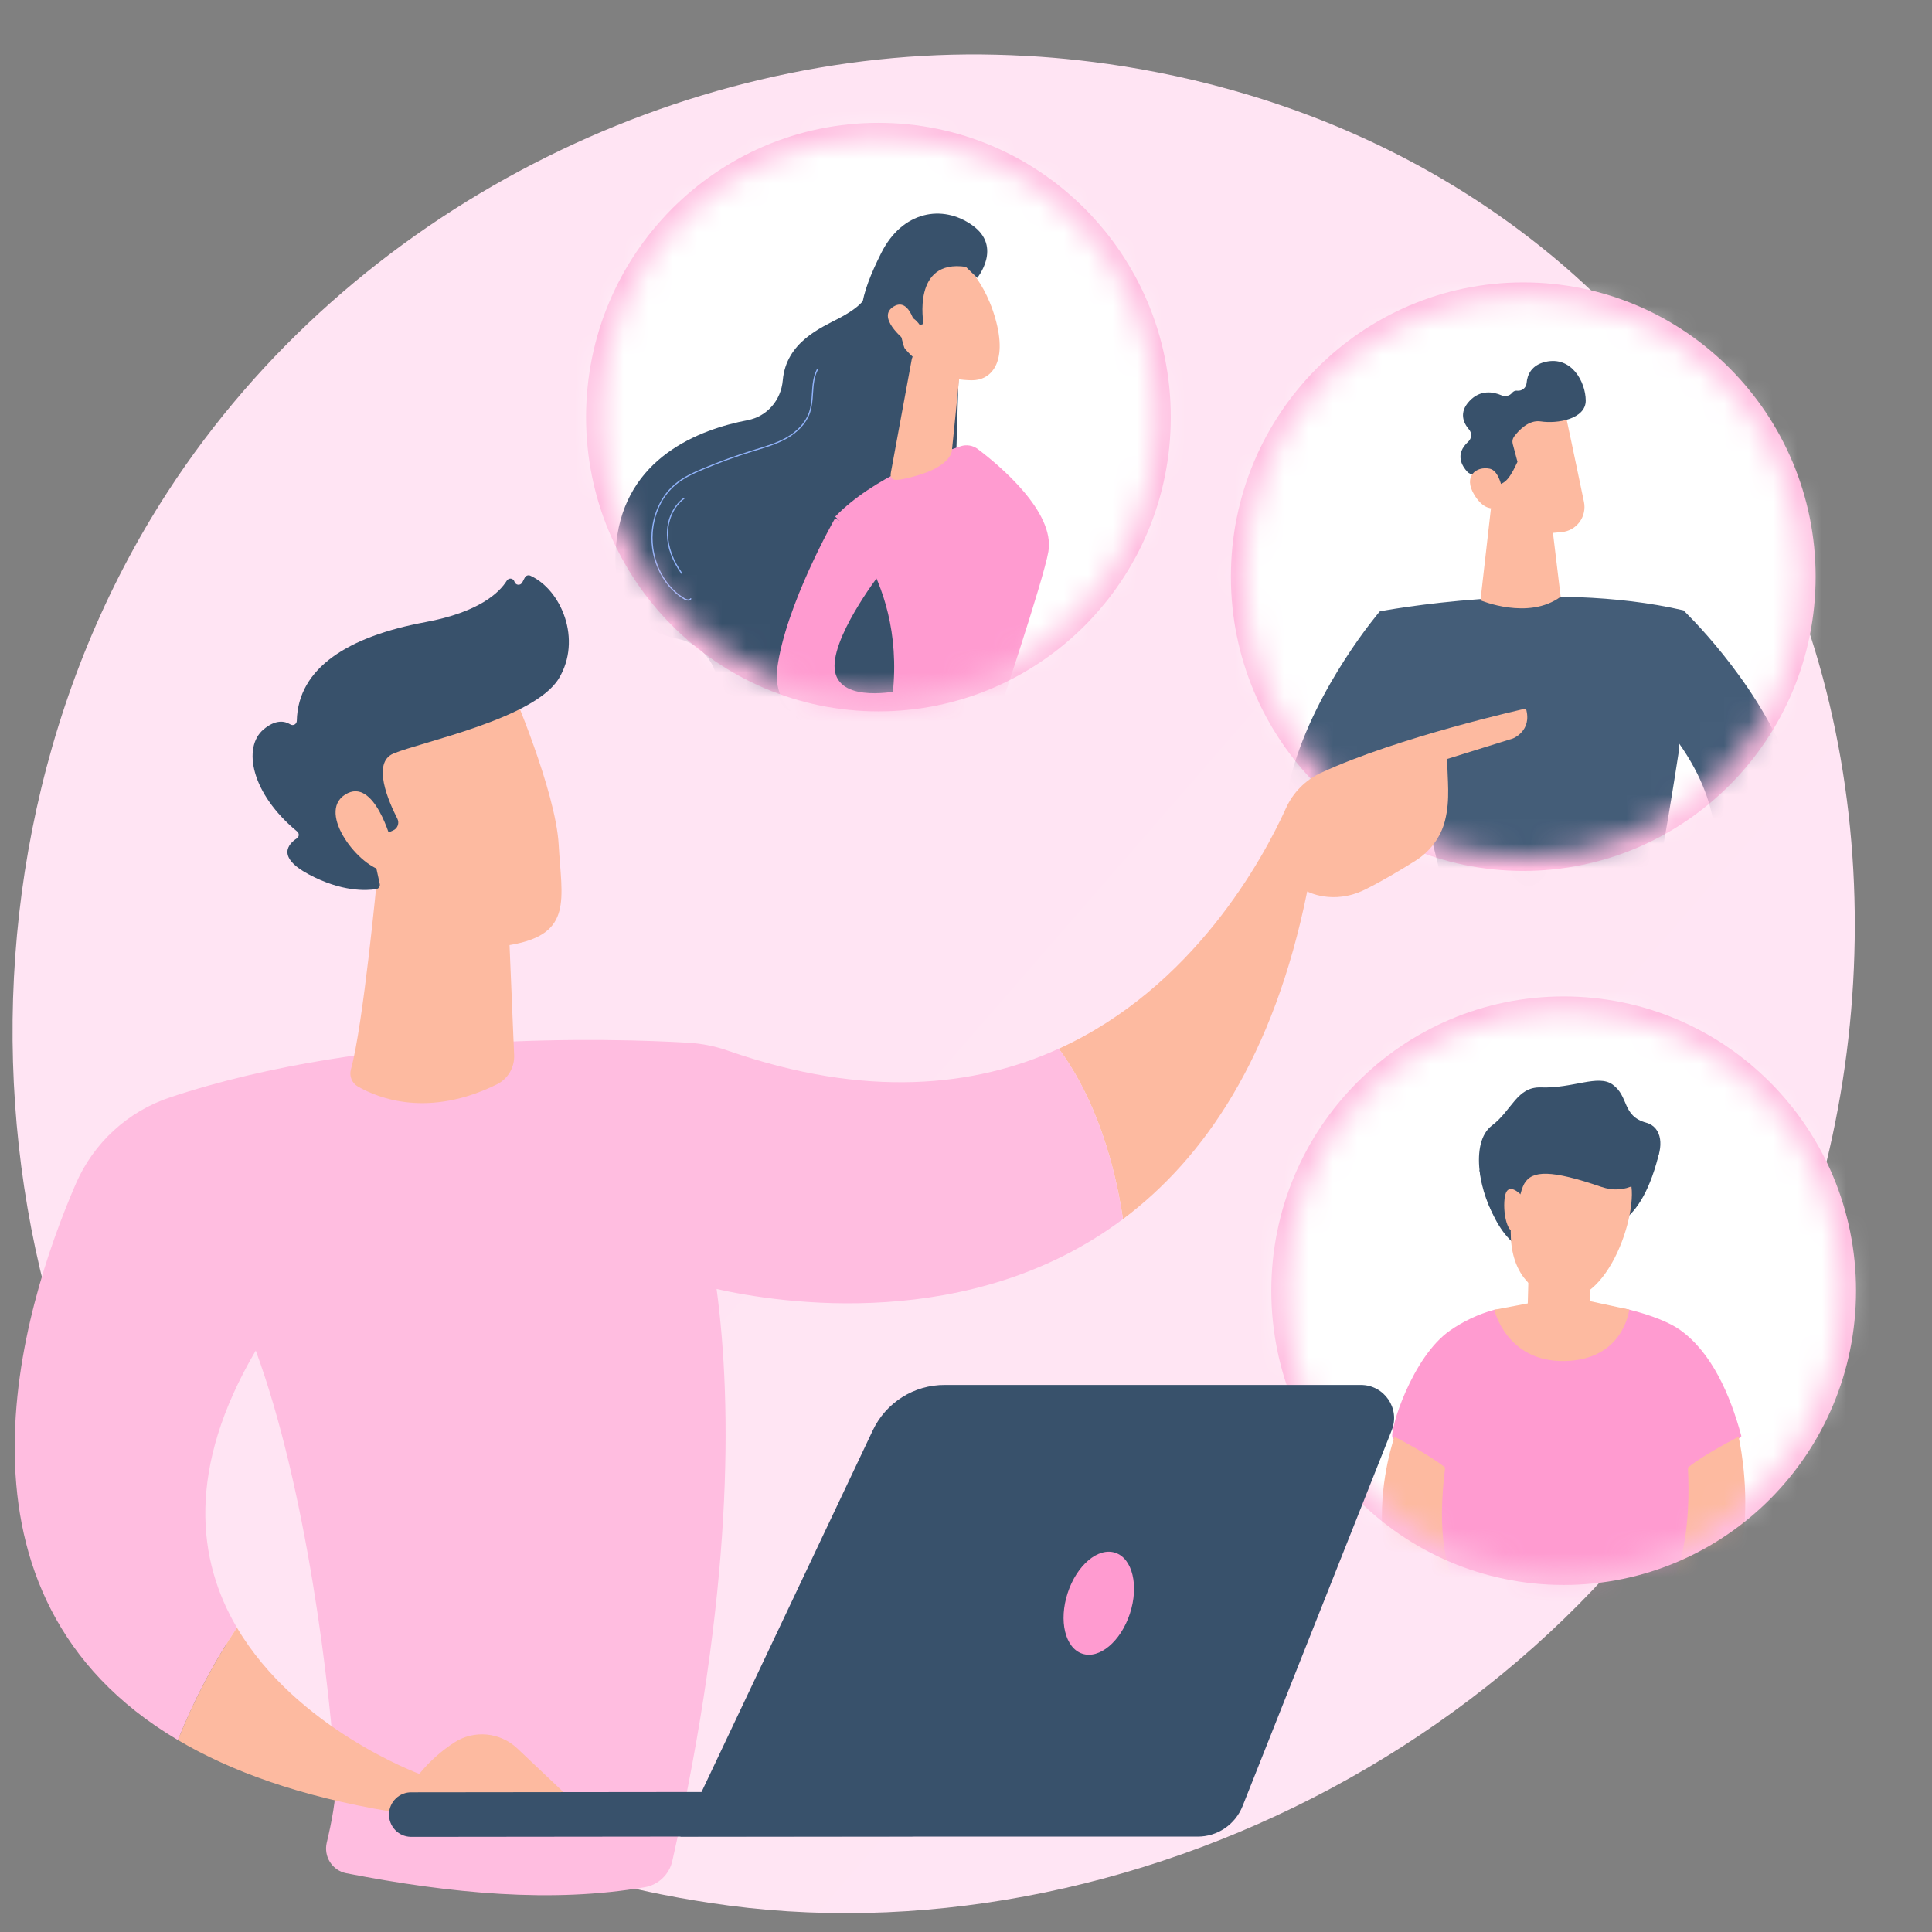<svg width="79" height="79" viewBox="0 0 79 79" fill="none" xmlns="http://www.w3.org/2000/svg">
<rect x="0" y="0" width="79" height="79" fill="#808080" stroke="none"/>
<g id="Frame" clip-path="url(#clip0_764_640)">
<path id="Vector" d="M72.686 53.573C65.378 70.773 45.909 80.409 29.026 77.809C26.279 77.386 18.747 76.126 12.079 70.182C-0.758 58.741 -3.503 36.084 6.852 20.117C14.389 8.497 27.899 1.909 40.736 2.238C43.501 2.309 54.099 2.747 63.412 10.422C64.781 11.549 67.797 14.229 70.516 18.479C76.901 28.459 77.449 42.363 72.686 53.573Z" fill="url(#paint0_linear_764_640)"/>
<path id="Vector_2" d="M62.287 35.612C68.889 35.612 74.242 30.225 74.242 23.58C74.242 16.935 68.889 11.548 62.287 11.548C55.684 11.548 50.332 16.935 50.332 23.58C50.332 30.225 55.684 35.612 62.287 35.612Z" fill="#FFBDE0"/>
<g id="Clip path group">
<mask id="mask0_764_640" style="mask-type:luminance" maskUnits="userSpaceOnUse" x="50" y="12" width="24" height="24">
<g id="clip-path">
<path id="Vector_3" d="M62.277 35.046C68.564 35.046 73.66 29.917 73.66 23.59C73.66 17.263 68.564 12.134 62.277 12.134C55.991 12.134 50.895 17.263 50.895 23.59C50.895 29.917 55.991 35.046 62.277 35.046Z" fill="white"/>
</g>
</mask>
<g mask="url(#mask0_764_640)">
<g id="Group">
<path id="Vector_4" d="M76.543 38.01L48.98 38.915C48.9 38.918 48.822 38.888 48.764 38.833C48.705 38.778 48.671 38.702 48.668 38.621L47.676 8.001C47.673 7.921 47.703 7.842 47.758 7.783C47.812 7.725 47.888 7.69 47.968 7.687L75.531 6.781C75.611 6.779 75.689 6.809 75.747 6.864C75.806 6.919 75.84 6.995 75.843 7.076L76.836 37.696C76.838 37.776 76.809 37.855 76.754 37.914C76.699 37.973 76.623 38.007 76.543 38.01Z" fill="white"/>
<path id="Vector_5" d="M56.422 24.998C56.422 24.998 63.318 23.668 68.837 24.957L68.657 30.661C68.657 30.661 67.454 38.602 66.473 42.127C66.473 42.127 62.301 42.999 60.259 41.964C60.259 41.964 58.296 32.104 57.336 30.665C57.338 30.665 56.3 26.84 56.422 24.998Z" fill="#445D78"/>
<path id="Vector_6" d="M61.075 19.823L60.537 24.546C60.537 24.546 62.495 25.375 63.816 24.4L63.417 21.093L61.075 19.823Z" fill="#FDBAA0"/>
<path id="Vector_7" d="M63.948 16.666C63.971 16.705 64.465 19.061 64.768 20.52C64.798 20.662 64.797 20.809 64.766 20.951C64.736 21.093 64.675 21.227 64.59 21.343C64.504 21.46 64.394 21.558 64.269 21.629C64.143 21.7 64.004 21.744 63.86 21.757L63.302 21.808C62.808 21.854 62.314 21.713 61.918 21.412C61.522 21.11 61.252 20.671 61.16 20.18L60.67 17.536C60.67 17.536 63.389 15.719 63.948 16.666Z" fill="#FDBAA0"/>
<path id="Vector_8" d="M60.067 17.56C59.844 17.299 59.643 16.871 60.085 16.4C60.532 15.923 61.06 16.02 61.397 16.165C61.547 16.229 61.727 16.192 61.829 16.064C61.854 16.032 61.887 16.007 61.925 15.991C61.963 15.976 62.004 15.97 62.045 15.976C62.09 15.981 62.136 15.976 62.18 15.963C62.223 15.95 62.264 15.928 62.299 15.899C62.335 15.87 62.364 15.834 62.385 15.793C62.406 15.753 62.419 15.708 62.423 15.662C62.452 15.328 62.616 14.929 63.197 14.796C64.264 14.552 64.835 15.616 64.841 16.377C64.846 17.138 63.675 17.336 63.003 17.232C62.509 17.155 62.099 17.603 61.916 17.846C61.883 17.89 61.861 17.94 61.851 17.994C61.84 18.047 61.842 18.102 61.856 18.155L62.05 18.884C61.939 19.116 61.831 19.353 61.672 19.553C61.558 19.697 61.429 19.779 61.293 19.816C61.08 19.448 60.518 19.402 60.258 19.403C60.209 19.403 60.16 19.393 60.115 19.373C60.07 19.353 60.029 19.324 59.996 19.288C59.792 19.068 59.469 18.573 60.041 18.057C60.108 17.994 60.149 17.907 60.154 17.814C60.159 17.721 60.128 17.63 60.067 17.56Z" fill="#38516B"/>
<path id="Vector_9" d="M61.512 20.596C61.512 20.596 61.446 19.271 60.909 19.164C60.371 19.057 59.809 19.464 60.29 20.243C60.89 21.212 61.512 20.596 61.512 20.596Z" fill="#FDBAA0"/>
<path id="Vector_10" d="M56.422 24.998C56.422 24.998 46.041 37.101 58.864 41.182L58.834 40.264C58.834 40.264 53.961 36.381 57.43 30.754C57.43 30.754 56.805 25.537 56.422 24.998Z" fill="#445D78"/>
<path id="Vector_11" d="M68.837 24.958C68.837 24.958 80.424 35.972 67.893 40.886L67.863 39.968C67.863 39.968 72.475 35.773 68.648 30.386C68.648 30.387 68.137 25.9 68.837 24.958Z" fill="#445D78"/>
</g>
</g>
</g>
<path id="Vector_12" d="M35.92 29.088C42.522 29.088 47.874 23.701 47.874 17.056C47.874 10.411 42.522 5.023 35.92 5.023C29.317 5.023 23.965 10.411 23.965 17.056C23.965 23.701 29.317 29.088 35.92 29.088Z" fill="#FFBDE0"/>
<g id="Clip path group_2">
<mask id="mask1_764_640" style="mask-type:luminance" maskUnits="userSpaceOnUse" x="24" y="5" width="24" height="24">
<g id="clip-path-2">
<path id="Vector_13" d="M35.91 28.521C42.196 28.521 47.292 23.392 47.292 17.065C47.292 10.738 42.196 5.608 35.91 5.608C29.623 5.608 24.527 10.738 24.527 17.065C24.527 23.392 29.623 28.521 35.91 28.521Z" fill="white"/>
</g>
</mask>
<g mask="url(#mask1_764_640)">
<g id="Group_2">
<path id="Vector_14" d="M50.174 31.485L22.612 32.391C22.532 32.393 22.454 32.363 22.396 32.308C22.338 32.253 22.303 32.177 22.301 32.097L21.307 1.477C21.304 1.396 21.334 1.318 21.389 1.259C21.443 1.2 21.519 1.166 21.599 1.163L49.161 0.257C49.241 0.254 49.319 0.284 49.378 0.339C49.436 0.394 49.471 0.471 49.473 0.551L50.467 31.171C50.469 31.252 50.44 31.33 50.385 31.389C50.33 31.448 50.254 31.482 50.174 31.485Z" fill="white"/>
<path id="Vector_15" d="M35.42 11.901C35.42 11.901 35.641 12.309 34.32 13.007C33.584 13.396 32.145 13.984 32.008 15.553C31.938 16.363 31.367 17.03 30.573 17.181C28.595 17.559 25.568 18.709 25.2 22.201C24.921 24.869 26.299 25.826 27.722 26.125C28.766 26.342 29.49 27.332 29.318 28.392C29.153 29.409 29.494 30.564 31.264 31.425C35.23 33.352 38.871 26.247 38.871 26.247L39.237 14.056L35.42 11.901Z" fill="#38516B"/>
<path id="Vector_16" d="M36.353 29.358C37.409 24.011 34.152 21.125 34.152 21.125C35.695 19.525 38.316 18.562 39.286 18.246C39.403 18.207 39.528 18.198 39.649 18.219C39.77 18.239 39.885 18.289 39.983 18.363C40.849 19.017 43.144 20.922 42.869 22.553C42.669 23.728 40.687 29.626 40.687 29.626C40.687 29.626 38.697 30.664 36.353 29.358Z" fill="#FF9BD0"/>
<path id="Vector_17" d="M37.279 14.706L36.43 19.312C36.347 19.719 36.71 19.639 37.111 19.547C37.769 19.398 38.614 19.109 38.88 18.58C38.906 18.525 38.922 18.466 38.926 18.406L39.248 15.221C39.26 15.098 39.233 14.974 39.169 14.869C39.105 14.763 39.01 14.681 38.896 14.635L38.044 14.291C37.967 14.26 37.884 14.246 37.801 14.251C37.719 14.256 37.638 14.279 37.565 14.318C37.492 14.358 37.428 14.413 37.379 14.48C37.33 14.547 37.295 14.624 37.279 14.706Z" fill="#FDBAA0"/>
<path id="Vector_18" d="M39.066 10.471C39.066 10.471 40.169 11.165 40.697 13.016C41.226 14.867 40.498 15.564 39.726 15.55C38.954 15.537 37.829 15.337 36.814 14.033C35.798 12.728 37.624 9.626 39.066 10.471Z" fill="#FDBAA0"/>
<path id="Vector_19" d="M37.764 13.244C37.764 13.244 37.275 10.582 39.496 10.912L39.959 11.364C39.959 11.364 40.996 10.101 39.768 9.218C38.539 8.335 36.889 8.632 36.031 10.35C35.172 12.068 34.882 13.264 35.688 14.284C36.494 15.303 37.041 14.384 37.041 14.384C37.041 14.384 36.656 13.491 36.935 13.091C37.214 12.692 37.614 13.293 37.614 13.293L37.764 13.244Z" fill="#38516B"/>
<path id="Vector_20" d="M37.469 13.484C37.469 13.484 37.227 12.114 36.541 12.534C35.856 12.954 36.838 13.81 37.23 14.101L37.469 13.484Z" fill="#FDBAA0"/>
<path id="Vector_21" d="M34.14 21.203C34.14 21.203 32.117 24.736 31.779 27.343C31.442 29.95 35.557 30.883 37.006 29.317L36.753 28.245C36.753 28.245 34.407 28.761 34.147 27.474C33.888 26.187 35.941 23.517 35.941 23.517C35.941 23.517 35.228 21.597 34.14 21.203Z" fill="#FF9BD0"/>
<path id="Vector_22" d="M28.146 24.559C28.079 24.556 28.015 24.536 27.959 24.499C27.026 23.934 26.495 22.717 26.67 21.541C26.774 20.835 27.098 20.219 27.581 19.804C27.924 19.51 28.336 19.323 28.73 19.157C29.392 18.878 30.075 18.628 30.761 18.415L30.93 18.363C31.331 18.24 31.745 18.113 32.117 17.909C32.592 17.647 32.932 17.28 33.074 16.875C33.162 16.623 33.182 16.346 33.198 16.079C33.22 15.749 33.242 15.408 33.396 15.111C33.397 15.108 33.399 15.105 33.402 15.103C33.404 15.101 33.407 15.1 33.41 15.099C33.413 15.098 33.416 15.098 33.419 15.098C33.422 15.098 33.425 15.099 33.428 15.1C33.431 15.102 33.434 15.104 33.436 15.106C33.438 15.109 33.439 15.111 33.44 15.114C33.441 15.117 33.441 15.121 33.441 15.124C33.441 15.127 33.44 15.13 33.439 15.133C33.289 15.421 33.267 15.757 33.246 16.083C33.228 16.354 33.21 16.634 33.119 16.893C32.973 17.308 32.625 17.685 32.139 17.951C31.764 18.158 31.347 18.286 30.943 18.41C30.887 18.427 30.831 18.444 30.775 18.461C30.09 18.674 29.408 18.923 28.748 19.202C28.358 19.365 27.95 19.551 27.612 19.841C27.137 20.248 26.819 20.854 26.717 21.547C26.545 22.705 27.067 23.902 27.984 24.457C28.05 24.497 28.175 24.546 28.224 24.471C28.226 24.469 28.228 24.466 28.231 24.465C28.234 24.463 28.237 24.462 28.24 24.461C28.243 24.46 28.246 24.46 28.249 24.461C28.252 24.462 28.255 24.463 28.258 24.465C28.261 24.466 28.263 24.469 28.264 24.471C28.266 24.474 28.267 24.477 28.268 24.48C28.269 24.483 28.269 24.486 28.268 24.49C28.267 24.493 28.266 24.496 28.264 24.498C28.251 24.518 28.234 24.534 28.213 24.544C28.192 24.555 28.169 24.56 28.146 24.559Z" fill="#91B3FA"/>
<path id="Vector_23" d="M27.876 23.468C27.873 23.468 27.869 23.468 27.865 23.466C27.862 23.464 27.859 23.461 27.857 23.458C27.486 22.942 27.283 22.393 27.27 21.871C27.255 21.258 27.517 20.678 27.955 20.358C27.96 20.354 27.966 20.353 27.973 20.354C27.979 20.355 27.985 20.358 27.988 20.363C27.992 20.369 27.994 20.375 27.993 20.381C27.992 20.388 27.988 20.393 27.983 20.397C27.558 20.708 27.303 21.272 27.318 21.869C27.331 22.382 27.531 22.921 27.896 23.43C27.897 23.433 27.899 23.436 27.899 23.439C27.9 23.442 27.9 23.445 27.9 23.448C27.899 23.451 27.898 23.454 27.897 23.457C27.895 23.46 27.893 23.462 27.89 23.464C27.886 23.467 27.881 23.468 27.876 23.468Z" fill="#91B3FA"/>
</g>
</g>
</g>
<path id="Vector_24" d="M63.939 64.809C70.542 64.809 75.894 59.422 75.894 52.776C75.894 46.131 70.542 40.744 63.939 40.744C57.337 40.744 51.984 46.131 51.984 52.776C51.984 59.422 57.337 64.809 63.939 64.809Z" fill="#FFBDE0"/>
<g id="Clip path group_3">
<mask id="mask2_764_640" style="mask-type:luminance" maskUnits="userSpaceOnUse" x="52" y="41" width="24" height="24">
<g id="clip-path-3">
<path id="Vector_25" d="M63.929 64.242C70.216 64.242 75.312 59.112 75.312 52.785C75.312 46.458 70.216 41.329 63.929 41.329C57.643 41.329 52.547 46.458 52.547 52.785C52.547 59.112 57.643 64.242 63.929 64.242Z" fill="white"/>
</g>
</mask>
<g mask="url(#mask2_764_640)">
<g id="Group_3">
<path id="Vector_26" d="M78.192 67.206L50.63 68.112C50.55 68.114 50.472 68.084 50.413 68.029C50.355 67.974 50.32 67.898 50.317 67.817L49.326 37.197C49.324 37.117 49.353 37.039 49.408 36.98C49.463 36.921 49.539 36.886 49.619 36.883L77.181 35.978C77.261 35.975 77.339 36.005 77.397 36.06C77.456 36.115 77.49 36.191 77.493 36.272L78.486 66.892C78.489 66.973 78.459 67.051 78.404 67.11C78.349 67.169 78.272 67.204 78.192 67.206Z" fill="white"/>
<path id="Vector_27" d="M61.927 46.765C61.905 46.807 60.498 47.851 60.498 47.851C60.498 47.851 60.809 50.089 62.071 50.972C63.459 51.944 65.419 50.172 65.419 50.172C65.419 50.172 66.979 50.545 67.809 47.277C67.998 46.527 66.9 46.462 65.574 46.602C63.864 46.78 61.927 46.765 61.927 46.765Z" fill="#38516B"/>
<path id="Vector_28" d="M59.297 54.402C59.847 54.02 60.457 53.734 61.102 53.557C61.344 53.49 62.654 53.873 63.463 53.855C64.573 53.828 65.704 53.321 66.62 53.551C67.529 53.779 68.274 54.077 68.704 54.385C69.99 55.306 70.746 57.023 71.206 58.724C70.335 59.625 69.237 60.025 69.237 60.025L69.035 68.294L64.177 70.795L58.631 67.993L58.83 59.912C58.83 59.912 57.069 59.087 56.94 58.786C56.81 58.486 57.743 55.477 59.297 54.402Z" fill="#FF9BD0"/>
<path id="Vector_29" d="M57.021 58.75C57.021 58.75 54.662 65.334 60.041 68.04C61.159 67.89 60.729 66.023 60.729 66.023C60.729 66.023 58.391 65.502 59.093 60.01C58.447 59.475 57.021 58.75 57.021 58.75Z" fill="#FDBAA0"/>
<path id="Vector_30" d="M71.092 58.75C71.092 58.75 72.715 65.623 68.071 68.04C66.954 67.89 67.384 66.023 67.384 66.023C67.384 66.023 69.268 65.089 69.02 60.01C69.665 59.475 71.092 58.75 71.092 58.75Z" fill="#FDBAA0"/>
<path id="Vector_31" d="M61.102 53.557C61.102 53.557 61.592 55.698 63.976 55.653C66.403 55.609 66.619 53.55 66.619 53.55L65.033 53.208L64.901 51.43L62.516 51.608L62.471 53.297L61.102 53.557Z" fill="#FDBAA0"/>
<path id="Vector_32" d="M62.85 46.392C62.85 46.392 60.117 51.721 63.359 53.015C65.647 53.926 67.081 49.475 66.653 48.27C65.992 46.406 65.556 46.627 65.556 46.627L62.85 46.392Z" fill="#FDBAA0"/>
<path id="Vector_33" d="M67.311 45.906C68.661 46.28 67.507 49.227 65.474 48.53C63.441 47.833 62.642 47.843 62.325 48.406C62.008 48.968 61.94 50.963 61.253 49.976C60.499 48.895 60.079 46.725 61.003 46.025C61.829 45.401 62.022 44.43 63.012 44.464C64.327 44.508 65.343 43.921 65.937 44.345C66.618 44.831 66.316 45.631 67.311 45.906Z" fill="#38516B"/>
<path id="Vector_34" d="M62.201 48.864C62.201 48.864 61.618 48.233 61.525 48.993C61.432 49.754 61.731 50.734 62.082 50.197C62.433 49.66 62.201 48.864 62.201 48.864Z" fill="#FDBAA0"/>
</g>
</g>
</g>
<path id="Vector_35" d="M62.396 28.972C62.396 28.972 57.18 30.13 54.006 31.605C53.378 31.897 52.875 32.407 52.587 33.041C51.639 35.133 48.799 40.379 43.293 42.883C44.086 43.942 45.363 46.146 45.919 49.849C49.226 47.372 52.081 43.235 53.452 36.45C53.452 36.45 54.495 37.02 55.798 36.384C56.486 36.048 57.281 35.57 57.877 35.196C58.472 34.822 58.913 34.241 59.085 33.562C59.312 32.666 59.178 31.879 59.178 31.033L61.86 30.197C61.86 30.197 62.665 29.89 62.396 28.972Z" fill="#FDBAA0"/>
<path id="Vector_36" d="M7.275 71.152C7.918 69.539 8.727 67.999 9.688 66.555C8.077 63.822 7.601 60.087 10.458 55.225C12.542 60.888 13.52 69.15 13.724 72.808C13.762 73.494 13.55 74.557 13.361 75.346C13.329 75.481 13.324 75.621 13.347 75.758C13.369 75.895 13.419 76.026 13.494 76.142C13.568 76.259 13.665 76.36 13.779 76.438C13.893 76.516 14.022 76.57 14.157 76.597C18.447 77.433 22.584 77.821 26.366 77.169C26.638 77.122 26.891 76.995 27.091 76.803C27.292 76.612 27.431 76.364 27.492 76.093C29.965 65.108 29.95 57.546 29.302 52.707C31.864 53.283 39.693 54.512 45.919 49.848C45.363 46.145 44.085 43.941 43.293 42.882C39.873 44.437 35.423 44.935 29.757 42.959C29.235 42.777 28.691 42.669 28.139 42.637C25.123 42.459 15.183 42.135 6.959 44.869C6.105 45.152 5.321 45.613 4.656 46.222C3.992 46.83 3.462 47.573 3.102 48.402C0.877 53.54 -2.725 65.244 7.275 71.152Z" fill="#FFBDE0"/>
<path id="Vector_37" d="M15.421 35.875C15.421 35.875 14.851 41.935 14.349 43.728C14.312 43.86 14.32 44.001 14.372 44.128C14.424 44.255 14.517 44.361 14.636 44.428C15.487 44.917 17.528 45.716 20.32 44.338C20.54 44.228 20.724 44.057 20.849 43.844C20.973 43.631 21.034 43.386 21.023 43.139L20.778 37.281L15.421 35.875Z" fill="#FDBAA0"/>
<path id="Vector_38" d="M20.901 28.121C20.901 28.121 22.723 32.332 22.845 34.543C22.968 36.754 23.441 38.188 20.901 38.633C18.362 39.078 16.223 37.805 15.064 35.603C15.064 35.603 13.248 32.21 13.655 30.82C14.062 29.431 20.901 28.121 20.901 28.121Z" fill="#FDBAA0"/>
<path id="Vector_39" d="M15.932 34.021L16.076 33.956C16.12 33.937 16.159 33.909 16.192 33.874C16.224 33.839 16.249 33.798 16.265 33.753C16.281 33.707 16.288 33.659 16.285 33.612C16.281 33.564 16.268 33.517 16.247 33.474C15.889 32.778 15.191 31.182 16.093 30.81C17.255 30.33 21.858 29.386 22.852 27.741C23.806 26.161 22.959 24.122 21.689 23.541C21.649 23.522 21.602 23.519 21.56 23.533C21.517 23.547 21.482 23.577 21.46 23.617L21.354 23.818C21.338 23.849 21.313 23.874 21.283 23.89C21.253 23.907 21.218 23.913 21.184 23.91C21.15 23.906 21.117 23.893 21.091 23.87C21.065 23.848 21.045 23.819 21.036 23.785C21.027 23.753 21.009 23.724 20.984 23.702C20.959 23.68 20.928 23.666 20.895 23.661C20.862 23.656 20.829 23.661 20.798 23.675C20.768 23.689 20.743 23.712 20.725 23.74C20.42 24.232 19.596 25.03 17.391 25.439C14.259 26.021 12.186 27.297 12.136 29.476C12.135 29.507 12.127 29.537 12.11 29.564C12.094 29.59 12.071 29.612 12.044 29.627C12.017 29.641 11.986 29.648 11.955 29.647C11.925 29.646 11.895 29.636 11.869 29.619C11.637 29.477 11.267 29.411 10.773 29.829C9.912 30.558 10.264 32.446 12.15 34C12.171 34.017 12.188 34.038 12.2 34.063C12.211 34.087 12.217 34.114 12.216 34.141C12.216 34.168 12.208 34.195 12.195 34.219C12.183 34.242 12.164 34.263 12.142 34.278C11.8 34.502 11.29 35.035 12.611 35.746C13.977 36.481 14.998 36.42 15.389 36.355C15.412 36.351 15.434 36.343 15.454 36.33C15.474 36.317 15.491 36.3 15.504 36.281C15.517 36.261 15.526 36.239 15.53 36.216C15.534 36.193 15.534 36.169 15.529 36.146L15.109 34.231C15.104 34.206 15.104 34.18 15.11 34.154C15.116 34.129 15.127 34.105 15.143 34.085C15.159 34.065 15.18 34.049 15.203 34.037C15.226 34.026 15.252 34.02 15.278 34.02L15.932 34.021Z" fill="#38516B"/>
<path id="Vector_40" d="M16.009 34.425C16.009 34.425 15.314 31.735 14.116 32.489C12.918 33.243 14.738 35.502 15.701 35.604L16.009 34.425Z" fill="#FDBAA0"/>
<path id="Vector_41" d="M15.922 74.065L23.973 74.165L21.155 71.496C20.454 70.832 19.386 70.725 18.577 71.251C18.036 71.601 17.553 72.034 17.146 72.535C17.146 72.535 12.123 70.688 9.689 66.555C8.727 67.998 7.919 69.539 7.275 71.151C9.458 72.442 12.287 73.456 15.922 74.065Z" fill="#FDBAA0"/>
<path id="Vector_42" d="M16.789 75.11C16.804 75.11 16.82 75.11 16.836 75.11L37.273 75.088C37.392 75.087 37.51 75.064 37.619 75.018C37.729 74.972 37.829 74.905 37.913 74.82C37.997 74.735 38.063 74.635 38.109 74.524C38.154 74.414 38.177 74.295 38.177 74.176C38.177 74.056 38.154 73.938 38.108 73.827C38.062 73.717 37.995 73.616 37.911 73.532C37.827 73.447 37.727 73.38 37.617 73.335C37.508 73.289 37.39 73.266 37.271 73.266L16.834 73.288C16.594 73.282 16.361 73.372 16.187 73.539C16.014 73.705 15.912 73.934 15.906 74.176C15.901 74.417 15.99 74.651 16.156 74.826C16.321 75.001 16.549 75.103 16.789 75.109V75.11Z" fill="#38516B"/>
<path id="Vector_43" d="M55.645 56.631H38.625C38.012 56.63 37.411 56.803 36.892 57.13C36.373 57.458 35.956 57.927 35.691 58.483L27.822 75.099H48.974C49.368 75.1 49.753 74.982 50.08 74.761C50.407 74.54 50.66 74.225 50.808 73.857L56.909 58.482C57.262 57.594 56.604 56.631 55.645 56.631Z" fill="#38516B"/>
<path id="Vector_44" d="M46.203 65.979C46.576 64.839 46.309 63.726 45.606 63.493C44.904 63.26 44.031 63.995 43.658 65.135C43.285 66.274 43.552 67.387 44.255 67.62C44.957 67.853 45.829 67.118 46.203 65.979Z" fill="#FF9BD0"/>
</g>
<defs>
<linearGradient id="paint0_linear_764_640" x1="82.168" y1="79.413" x2="25.47" y2="30.122" gradientUnits="userSpaceOnUse">
<stop stop-color="#FFE6F4"/>
<stop offset="1" stop-color="#FFE4F3"/>
</linearGradient>
<clipPath id="clip0_764_640">
<rect width="77.972" height="77.972" fill="white" transform="translate(0.514 0.257)"/>
</clipPath>
</defs>
</svg>
